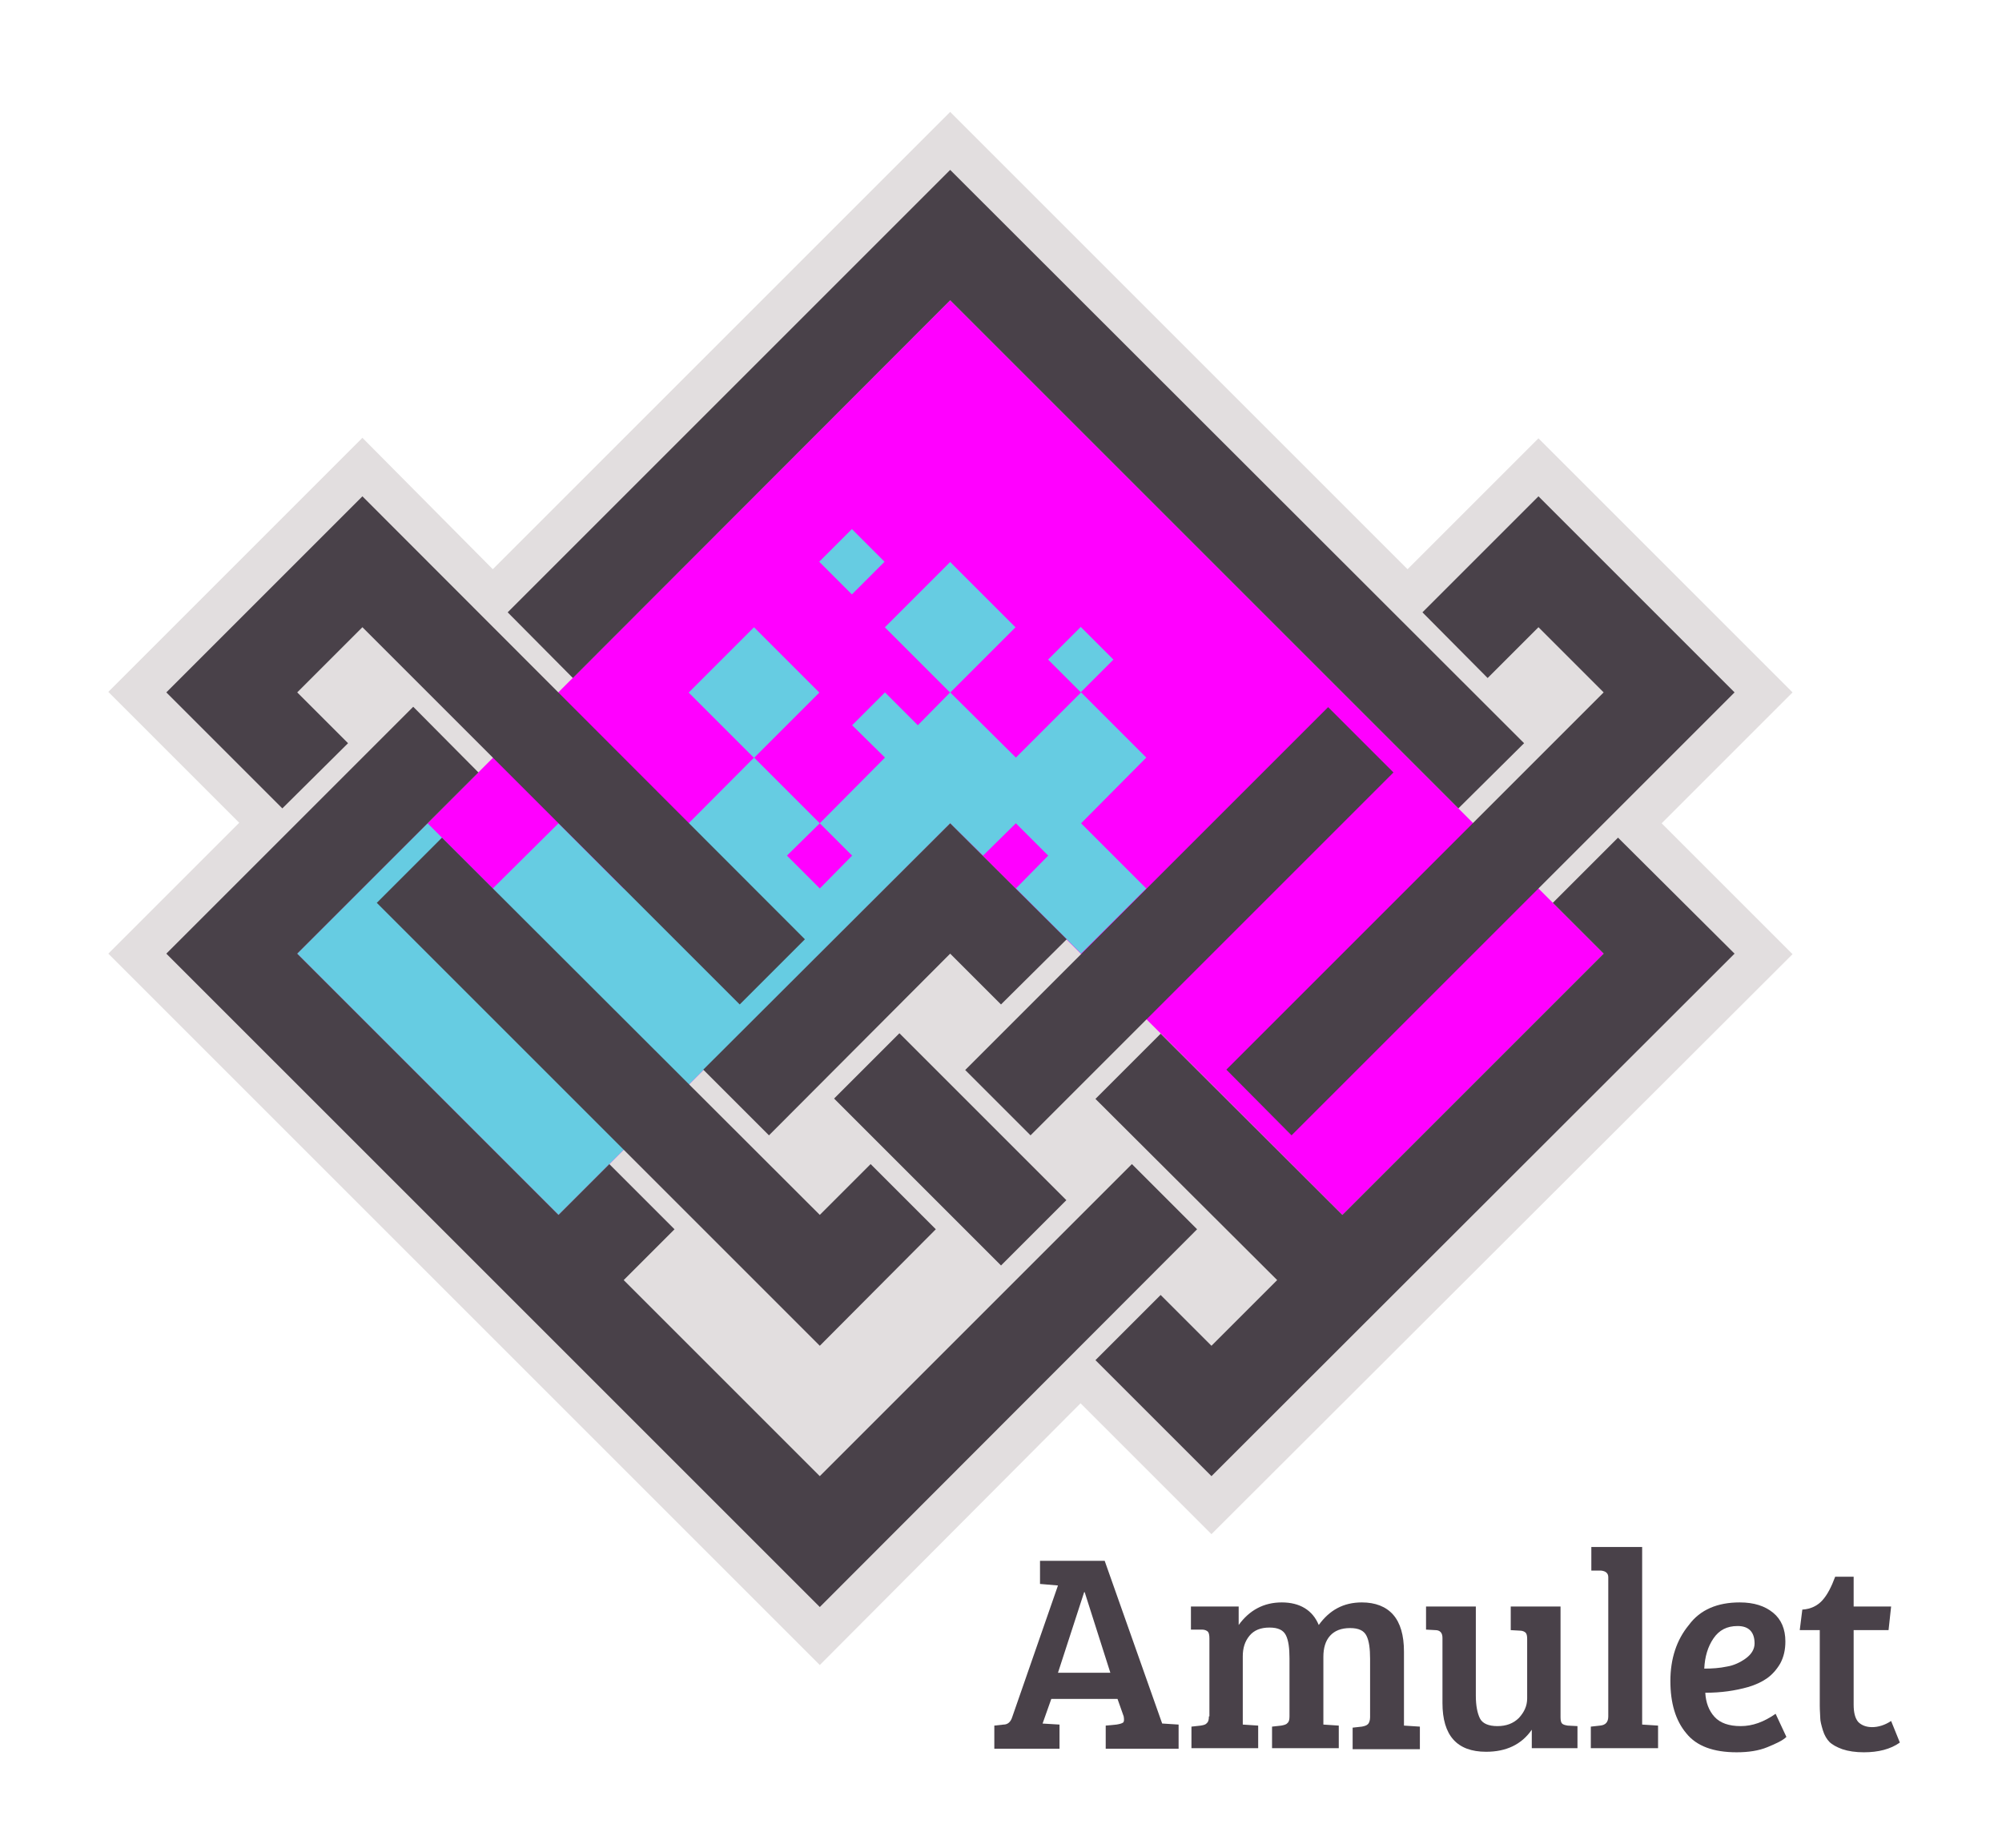 <?xml version="1.0" encoding="utf-8"?>
<!-- Generator: Adobe Illustrator 21.1.0, SVG Export Plug-In . SVG Version: 6.00 Build 0)  -->
<!DOCTYPE svg PUBLIC "-//W3C//DTD SVG 1.1//EN" "http://www.w3.org/Graphics/SVG/1.1/DTD/svg11.dtd">
<svg version="1.1" xmlns="http://www.w3.org/2000/svg" xmlns:xlink="http://www.w3.org/1999/xlink" x="0px" y="0px" width="390px"
	 height="360px" viewBox="0 0 390 360" style="enable-background:new 0 0 390 360;" xml:space="preserve">
<style type="text/css">
	.st0{fill:#E2DEDF;}
	.st1{fill:#FF00FF;}
	.st2{fill:#66CCE2;}
	.st3{fill:#494149;}
</style>
<g id="outline">
	<g>
		<path class="st0" d="M159.7,324.4L21.1,185.8l25.5-25.5l-25.5-25.5l49.5-49.5L96,110.9l89.1-89.1l89.1,89.1l25.5-25.5l49.5,49.5
			l-25.5,25.5l25.5,25.5L236,298.9l-25.5-25.5L159.7,324.4z"/>
	</g>
</g>
<g id="base_colour">
	<polygon class="st1" points="57.9,185.8 185.1,58.5 312.4,185.8 261.5,236.7 185.1,160.4 108.8,236.7 	"/>
</g>
<g id="pixels">
	<g>
		
			<rect x="137.9" y="125.9" transform="matrix(0.707 -0.707 0.707 0.707 -52.347 143.418)" class="st2" width="18" height="18"/>
		
			<rect x="176.1" y="113.2" transform="matrix(0.707 -0.707 0.707 0.707 -32.163 166.69)" class="st2" width="18" height="18"/>
		<rect x="161.5" y="104.9" transform="matrix(0.707 -0.707 0.707 0.707 -28.755 149.463)" class="st2" width="9" height="9"/>
		<rect x="206.1" y="124" transform="matrix(0.707 -0.707 0.707 0.707 -29.207 186.554)" class="st2" width="9" height="9"/>
		<polygon class="st2" points="210.6,160.4 223.3,147.6 210.6,134.9 197.9,147.6 185.1,134.9 178.8,141.3 172.4,134.9 166,141.3 
			172.4,147.6 159.7,160.4 166,166.7 159.7,173.1 153.3,166.7 159.7,160.4 146.9,147.6 121.5,173.1 108.8,160.4 96,173.1 
			83.3,160.4 57.9,185.8 108.8,236.7 134.2,211.3 134.2,211.3 172.4,173.1 185.1,160.4 191.5,166.7 197.9,160.4 204.2,166.7 
			197.9,173.1 210.6,185.8 223.3,173.1 		"/>
	</g>
</g>
<g id="line_colour">
	<g>
		<polygon class="st3" points="296.9,144.8 185.1,33.1 98.9,119.3 111.6,132.1 185.1,58.5 284.1,157.5 		"/>
		<polygon class="st3" points="207.8,183 185.1,160.4 137,208.4 149.8,221.2 185.1,185.8 195,195.7 		"/>
		
			<rect x="162.1" y="215" transform="matrix(0.707 0.707 -0.707 0.707 212.611 -65.302)" class="st3" width="46" height="18"/>
		<polygon class="st3" points="220.5,226.8 159.7,287.6 121.5,249.4 131.4,239.5 118.7,226.8 108.8,236.7 57.9,185.8 93.2,150.5 
			80.5,137.7 32.4,185.8 159.7,313.1 233.2,239.5 		"/>
		<polygon class="st3" points="182.3,239.5 169.6,226.8 159.7,236.7 86.1,163.2 73.4,175.9 159.7,262.2 		"/>
		
			<rect x="179.7" y="170.4" transform="matrix(-0.707 0.707 -0.707 -0.707 518.974 143.924)" class="st3" width="100" height="18"/>
		<polygon class="st3" points="299.7,96.7 277.1,119.3 289.8,132.1 299.7,122.2 312.4,134.9 238.9,208.4 251.6,221.2 337.9,134.9 		
			"/>
		<polygon class="st3" points="337.9,185.8 315.2,163.2 302.5,175.9 312.4,185.8 261.5,236.7 226.1,201.4 213.4,214.1 248.8,249.4 
			236,262.2 226.1,252.3 213.4,265 236,287.6 		"/>
		<polygon class="st3" points="70.6,96.7 32.4,134.9 55,157.5 67.8,144.8 57.9,134.9 70.6,122.2 144.1,195.7 156.8,183 		"/>
	</g>
</g>
<g id="text">
	<g>
		<path class="st3" d="M197.2,334.5l8.9-25.6l-3.5-0.3v-4.5h12.6l11.2,31.7h0.1l3.1,0.2v4.7h-14.2v-4.5l2.1-0.2
			c0.6-0.1,1-0.2,1.3-0.4c0.2-0.2,0.2-0.6,0.1-1.2l-1.2-3.4h-12.9l-1.7,4.8l3.3,0.2v4.7h-12.7v-4.5l1.8-0.2
			C196.3,336,196.9,335.5,197.2,334.5z M211.2,310.2l-5.1,15.7h10.2l-5-15.7H211.2z"/>
		<path class="st3" d="M232,317.5V313h9.3v3.6c2.1-2.9,4.9-4.4,8.4-4.4s6,1.5,7.2,4.4c2.1-2.9,4.8-4.4,8.4-4.4
			c2.6,0,4.7,0.8,6.1,2.4s2.1,4,2.1,7.2v14.4l3.1,0.2v4.4h-13.1v-4.2l1.8-0.2c0.5-0.1,0.9-0.2,1.2-0.5c0.2-0.2,0.4-0.7,0.4-1.3
			v-11.4c0-2-0.2-3.5-0.7-4.5c-0.5-1-1.5-1.5-3.2-1.5c-1.7,0-3,0.5-3.9,1.5s-1.3,2.4-1.3,4.1v13.2l3,0.2v4.4h-13v-4.2l1.8-0.2
			c0.5-0.1,1-0.2,1.2-0.5c0.3-0.2,0.4-0.7,0.4-1.3v-11.3c0-2-0.2-3.5-0.7-4.5c-0.5-1-1.5-1.5-3.2-1.5s-3,0.5-3.9,1.6s-1.3,2.4-1.3,4
			v13.3l3,0.2v4.4h-13v-4.2l1.8-0.2c0.6-0.1,1-0.2,1.2-0.5c0.3-0.2,0.4-0.7,0.4-1.3h0.1v-15.2c0-0.6-0.1-1.1-0.3-1.3
			c-0.2-0.2-0.6-0.4-1.1-0.4L232,317.5z"/>
		<path class="st3" d="M307.3,336.3v4.3h-8.9v-3.6c-2,2.9-5,4.3-8.9,4.3c-5.7,0-8.5-3.2-8.5-9.5v-12.7c0-1-0.5-1.5-1.4-1.5l-1.8-0.1
			V313h9.7v17.4c0,1.9,0.3,3.4,0.8,4.4s1.7,1.5,3.4,1.5c1.7,0,3.1-0.5,4.2-1.6c1-1.1,1.6-2.3,1.6-3.8v-11.6c0-0.6-0.1-1-0.3-1.2
			c-0.2-0.2-0.6-0.4-1.1-0.4l-1.8-0.1V313h9.7v21.6c0,0.6,0.1,1,0.3,1.2c0.2,0.2,0.5,0.3,1.1,0.4L307.3,336.3z"/>
		<path class="st3" d="M319.9,301.4v34.6l3.1,0.2v4.4h-13.1v-4.2l1.8-0.2c1.1-0.1,1.6-0.7,1.6-1.8v-27.1c0-0.8-0.5-1.2-1.4-1.3
			L310,306v-4.6H319.9z"/>
		<path class="st3" d="M338.9,312.2c2.8,0,4.9,0.7,6.5,2c1.6,1.3,2.4,3.2,2.4,5.6c0,1.6-0.3,3-1,4.3c-0.7,1.2-1.6,2.2-2.6,2.9
			c-1,0.7-2.3,1.3-3.7,1.7c-2.5,0.7-5.2,1.1-8.3,1.1c0.1,1.9,0.7,3.5,1.8,4.7c1.1,1.2,2.8,1.8,5.1,1.8c2.3,0,4.5-0.8,6.8-2.4
			l2.1,4.5c-0.7,0.7-2,1.3-3.7,2c-1.7,0.7-3.7,1-6,1c-4.5,0-7.8-1.2-9.8-3.7c-2.1-2.5-3.1-5.9-3.1-10.2c0-4.3,1.2-8,3.6-10.9
			C331.2,313.6,334.6,312.2,338.9,312.2z M336.4,324.7c1.3-0.2,2.6-0.8,3.7-1.6c1.1-0.8,1.7-1.8,1.7-2.9c0-2.2-1.1-3.4-3.3-3.4
			c-2.1,0-3.6,0.8-4.7,2.4c-1.1,1.6-1.7,3.6-1.8,5.9C333.5,325.1,335,325,336.4,324.7z"/>
		<path class="st3" d="M357.5,307.2h3.6v5.8h7.3l-0.5,4.6h-6.8v14.5c0,1.6,0.3,2.7,0.9,3.4c0.6,0.6,1.5,1,2.7,1
			c1.2,0,2.5-0.4,3.7-1.2l1.7,4.2c-1.8,1.3-4.2,1.9-7,1.9c-1.6,0-3-0.2-4.2-0.6c-1.1-0.4-2-0.9-2.5-1.4c-0.5-0.5-1-1.3-1.3-2.3
			c-0.3-1-0.5-1.8-0.5-2.3c0-0.6-0.1-1.4-0.1-2.5v-14.7h-3.9l0.5-4c1.7-0.1,3-0.8,3.9-1.8C356,310.7,356.8,309.1,357.5,307.2z"/>
	</g>
</g>
</svg>
